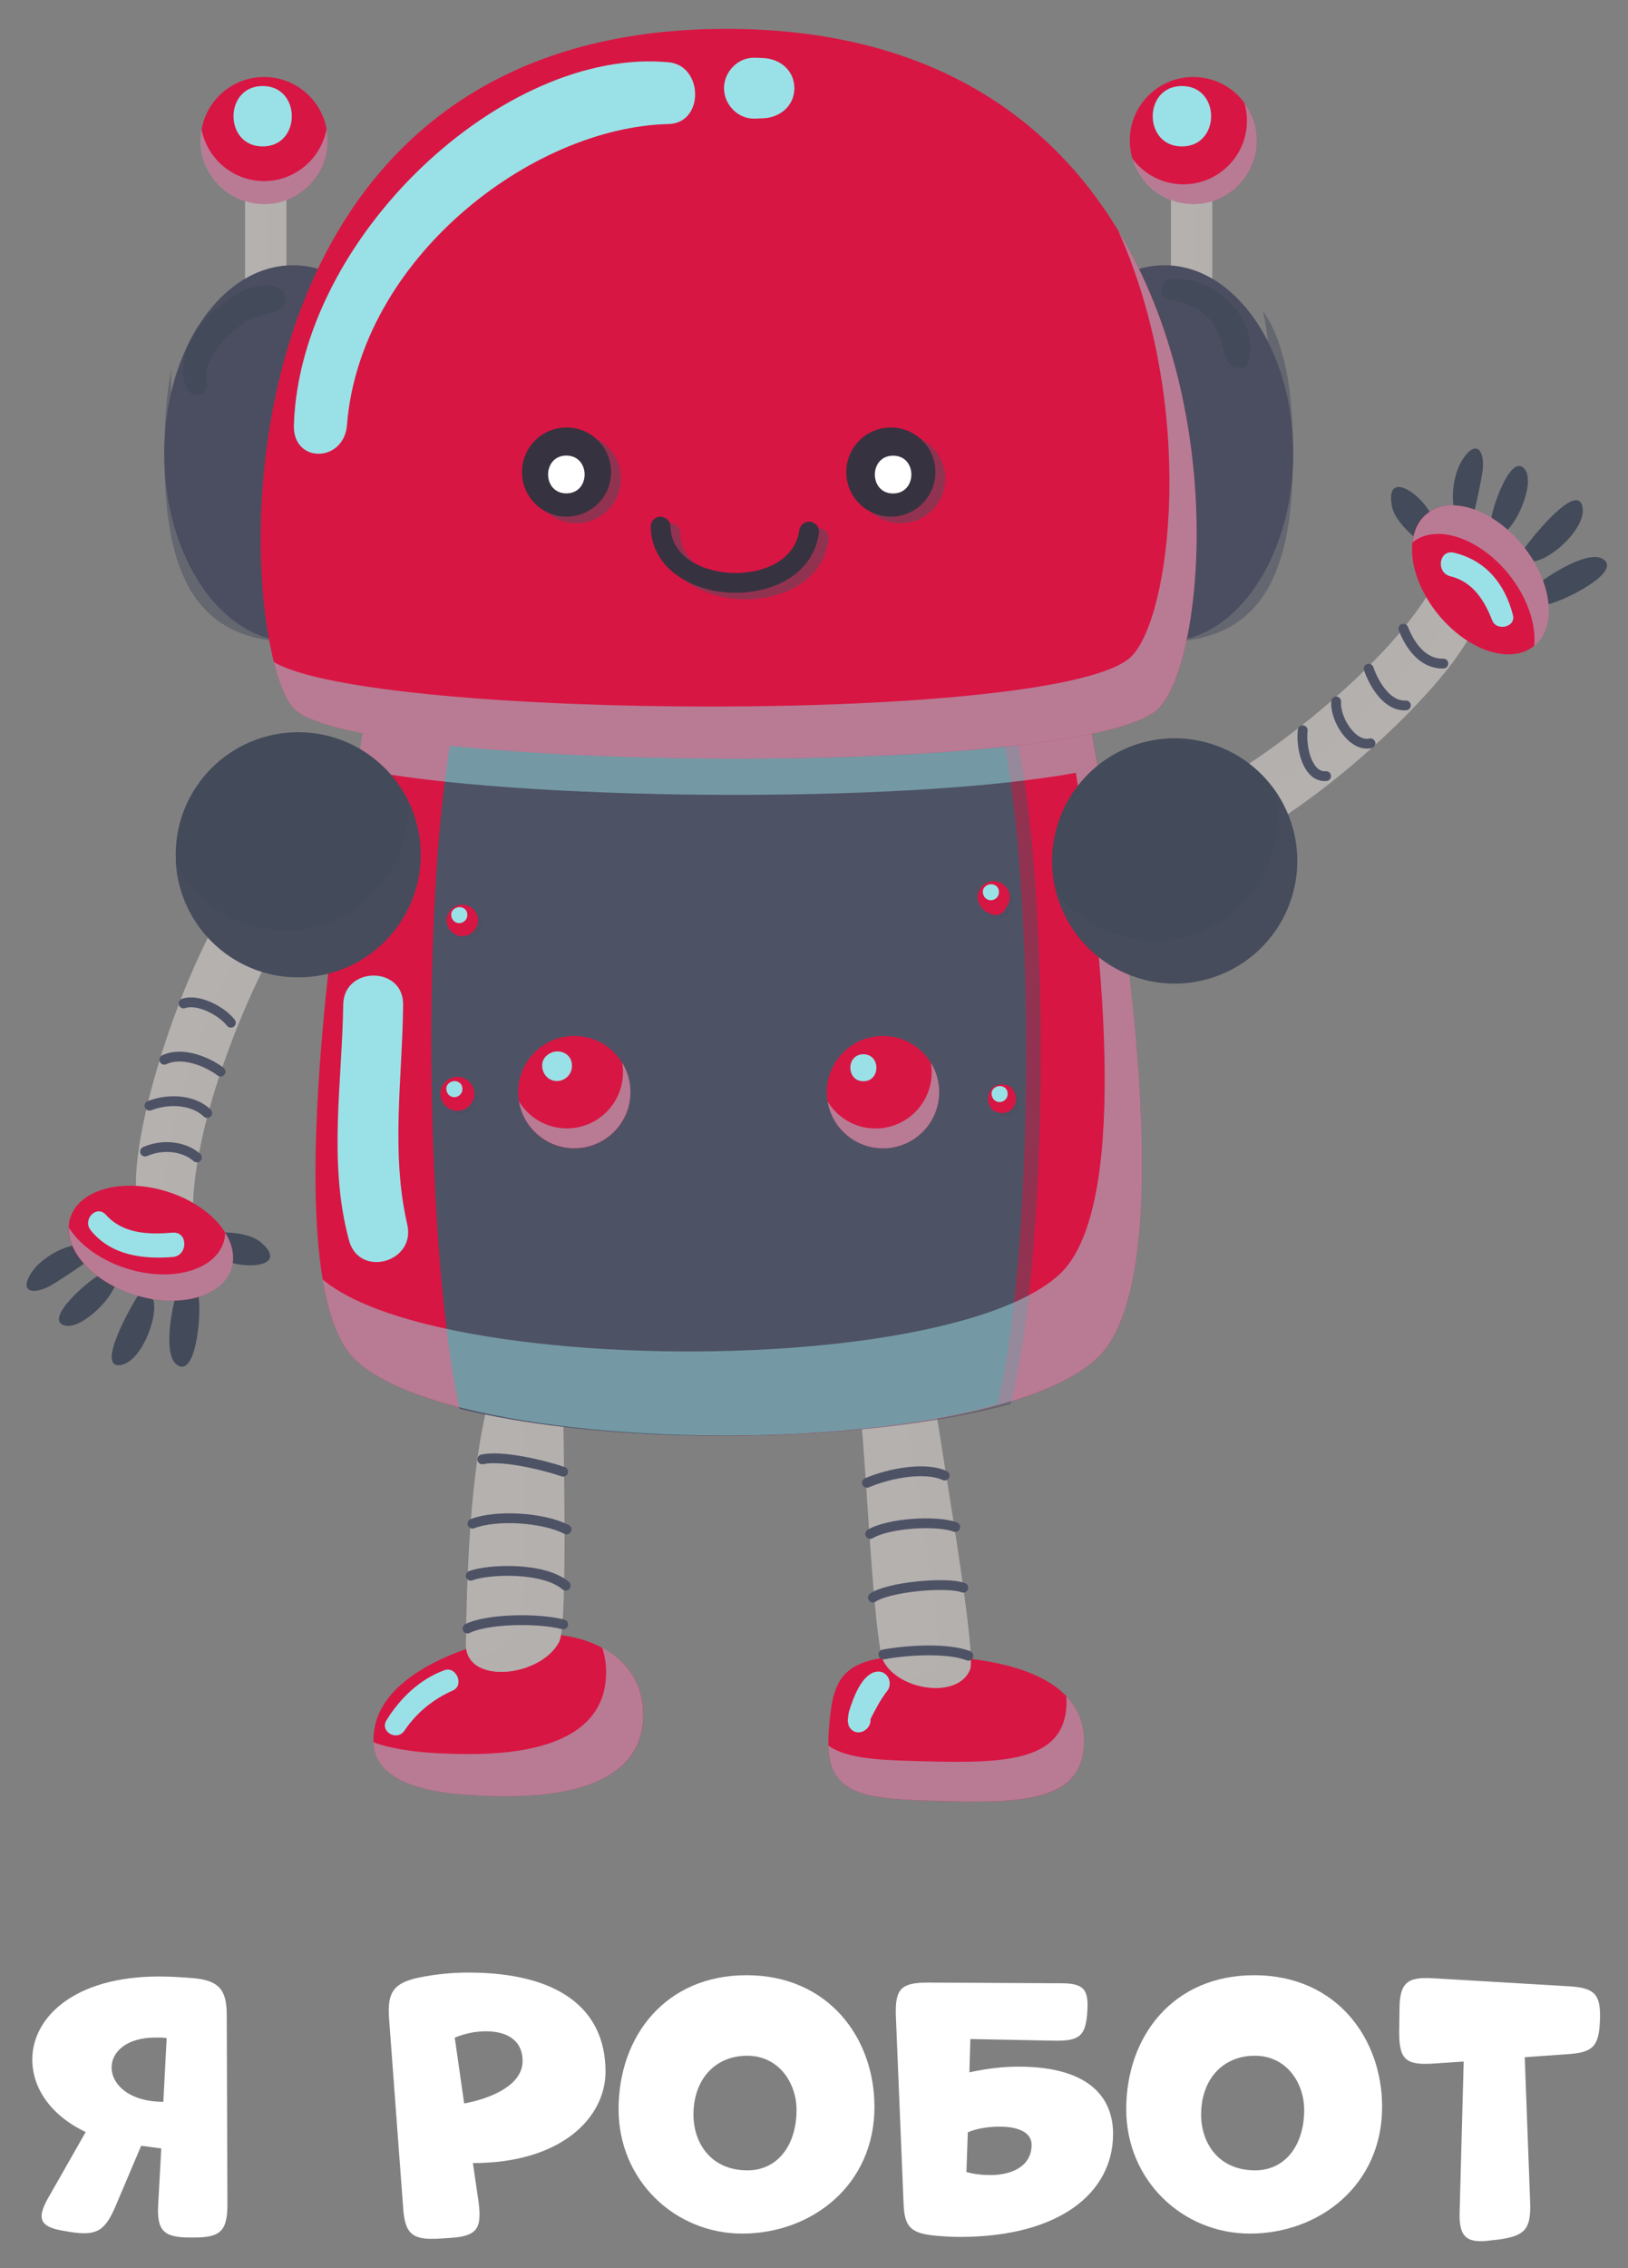 <?xml version="1.0" encoding="utf-8"?>
<!-- Generator: Adobe Illustrator 25.2.3, SVG Export Plug-In . SVG Version: 6.00 Build 0)  -->
<svg version="1.1" id="OBJECT" xmlns="http://www.w3.org/2000/svg" xmlns:xlink="http://www.w3.org/1999/xlink" x="0px" y="0px"
	 viewBox="0 0 165.86 230.97" style="enable-background:new 0 0 165.86 230.97;" xml:space="preserve">
<rect x="0" y="0" width="165.86" height="230.97" fill="#808080" stroke="none"/>
<style type="text/css">
	.st0{fill:#D81643;}
	.st1{opacity:0.5;fill:#9AE1E7;}
	.st2{fill:#B5B1AF;}
	.st3{opacity:0.5;fill:#B5B1AF;}
	.st4{fill:none;stroke:#4E5265;stroke-linecap:round;stroke-miterlimit:10;}
	.st5{fill:#9AE1E7;}
	.st6{opacity:0.5;fill:#4B4E60;}
	.st7{fill:#4E5265;}
	.st8{fill:#4B4E60;}
	.st9{fill:#434A59;}
	.st10{opacity:0.5;}
	.st11{fill:#37323F;}
	.st12{fill:#FFFFFF;}
</style>
<g>
	<g>
		<path class="st0" d="M65.54,174.58c0,6.18-6.05,8.32-13.87,8.32c-7.82,0-13.62-1.19-13.62-5.74c0-4.69,4.79-8.12,12.36-10.15
			C57.93,164.99,65.54,167.84,65.54,174.58z"/>
		<path class="st1" d="M65.53,174.58c0,6.17-6.04,8.32-13.87,8.32c-7.67,0-13.4-1.16-13.61-5.49c2.43,0.9,5.87,1.2,9.83,1.2
			c7.83,0,13.87-2.15,13.87-8.32c0-0.91-0.14-1.75-0.4-2.51C63.88,169.14,65.53,171.44,65.53,174.58z"/>
		<path class="st2" d="M49.82,142.46c-2.02,7.57-2.27,19-2.35,24.72c-0.34,4.46,7.57,3.7,9.5,0c0.93-1.78,0.37-21.62,0.42-23.96
			L49.82,142.46z"/>
		<path class="st3" d="M56.96,167.17c-1.61,3.11-7.44,4.14-9.07,1.75c2.02-0.24,4.16-1.32,5.03-3.02c0.86-1.63,0.45-18.61,0.42-23.1
			l4.04,0.4C57.33,145.55,57.89,165.4,56.96,167.17z"/>
		<path class="st4" d="M49.14,148.6c1.93-0.42,6,0.5,8.24,1.26 M57.72,155.74c-2.44-1.26-7.23-1.51-9.58-0.59 M57.63,161.46
			c-2.27-1.93-7.9-1.68-9.67-1.01 M47.63,165.83c2.02-1.01,7.23-1.09,9.75-0.42"/>
	</g>
	<path class="st5" d="M45.29,170.07c-2.51,0.9-4.53,2.86-5.91,5.09c-0.72,1.17,1.07,2.18,1.82,1.07c1.25-1.84,2.93-3.21,4.95-4.1
		C47.32,171.6,46.48,169.64,45.29,170.07z"/>
</g>
<g>
	<g>
		<path class="st0" d="M110.43,177.31c0,6.52-7.06,6.31-15.89,6.05c-7.82-0.22-10.59-1.14-10.09-7.31c0.4-4.93,1-7.44,8.83-7.44
			C101.1,168.6,110.43,170.2,110.43,177.31z"/>
		<path class="st1" d="M110.43,177.3c0,6.52-7.06,6.31-15.89,6.05c-7.03-0.19-9.99-0.96-10.14-5.6c1.58,1.15,4.29,1.45,8.37,1.56
			c8.83,0.25,15.89,0.46,15.89-6.05c0-0.18-0.01-0.36-0.03-0.54C109.76,173.9,110.43,175.41,110.43,177.3z"/>
		<path class="st2" d="M87.77,145.16c0.4,3.15,1.27,22.17,2.23,23.99c1.6,3.03,7.65,3.87,8.83,0.84c0.73-1.87-3.51-25.75-3.72-28.09
			L87.77,145.16z"/>
		<path class="st3" d="M98.83,169.99c-0.9,2.33-4.69,2.37-7.12,0.88c1.72,0.09,3.3-0.48,3.84-1.89c0.62-1.59-2.36-19.15-3.39-25.77
			l2.96-1.31C95.32,144.24,99.55,168.12,98.83,169.99z"/>
		<path class="st4" d="M88.32,150.99c2.41-1.02,5.96-1.64,7.92-0.74 M97.32,155.49c-1.94-0.72-6.87-0.38-8.66,0.71 M98.14,161.67
			c-1.78-0.64-7.69-0.06-9.21,1.01 M98.66,168.6c-2.07-0.82-6.22-0.59-8.66-0.13"/>
	</g>
	<path class="st5" d="M89.16,170.25c-1.41,0.36-2.22,2.64-2.61,3.86c-0.1,0.31-0.14,0.62-0.17,0.93c-0.01,0.13-0.01,0.65,0.02,0.26
		c-0.01,0.17,0.05,0.44,0.15,0.59c0.49,0.73,1.38,0.64,1.89,0c0,0,0-0.01,0-0.01c0.19-0.22,0.27-0.52,0.24-0.81
		c0.17-0.37,0.37-0.72,0.56-1.08c0.21-0.4,0.44-0.79,0.69-1.17c0.03-0.04,0.32-0.44,0.17-0.26c0.09-0.11,0.18-0.23,0.26-0.34
		c-0.21,0.28,0.1-0.11,0.15-0.22C90.96,171.08,90.22,169.98,89.16,170.25z"/>
</g>
<path class="st0" d="M111.66,138.41c-2.08,1.87-5.43,3.39-9.59,4.57c-14.71,4.2-39.64,4.22-54.78,0.45
	c-5.05-1.26-9.02-2.95-11.15-5.02c-7.3-7.12-2.98-40.87,0.21-60.13c0.27-1.68,0.54-3.25,0.79-4.67c19.32,2.93,59.71,2.8,73.66-1.09
	c0.33,1.69,0.71,3.62,1.08,5.72C115.34,97.39,119.99,130.91,111.66,138.41z"/>
<path class="st6" d="M102.96,142.98c-6.95,1.89-16.09,2.94-25.48,3.17c-2.53,0.06-5.08,0.06-7.62,0.01
	c-8.42-0.21-16.62-1.13-23.04-2.72c-4.12-19.04-3.96-66.36,1.44-75.95c0.6-1.05,1.51-1.98,2.67-2.77h45.25
	c1.93,0.83,3.45,1.76,4.43,2.77C107.15,74.31,107.61,125.13,102.96,142.98z"/>
<path class="st7" d="M101.6,142.98c-6.59,1.88-15.23,2.93-24.12,3.17c-2.53,0.06-5.08,0.06-7.62,0.01
	c-8.42-0.21-16.62-1.13-23.04-2.72c-4.12-19.04-3.96-66.36,1.44-75.95c0.6-1.05,1.51-1.98,2.67-2.77h44.21
	c1.84,0.83,3.29,1.76,4.22,2.77C105.59,74.31,106.03,125.13,101.6,142.98z"/>
<path class="st1" d="M111.76,77.61c-0.25-1.39-0.5-2.7-0.74-3.91c-1.06-5.49-1.85-8.99-1.85-8.99h-2.01
	c0.47,2.41,0.99,5.23,1.52,8.32c-15.53,3.38-53.12,3.37-71.55,0.58c-0.25,1.42-0.51,3-0.79,4.67c16.06,3.28,55.59,3.65,73.27,0.41
	c3.01,19.21,5.39,44.71-1.74,51.14c-2.08,1.87-5.43,3.39-9.59,4.57c-14.71,4.2-39.64,4.22-54.78,0.45
	c-4.66-1.16-8.4-2.69-10.62-4.56c0.62,3.7,1.65,6.55,3.26,8.11c2.13,2.08,6.09,3.76,11.15,5.02c15.14,3.76,40.07,3.74,54.78-0.45
	c4.17-1.18,7.52-2.7,9.59-4.57C120.08,130.82,115.24,96.64,111.76,77.61z"/>
<g>
	<g>
		<rect x="24.97" y="18.94" class="st2" width="4.2" height="13.79"/>
		<rect x="27.16" y="18.94" class="st3" width="2.02" height="13.78"/>
		<path class="st0" d="M33.38,14.31c0,3.57-2.9,6.47-6.47,6.47c-3.58,0-6.47-2.9-6.47-6.47c0-3.58,2.9-6.47,6.47-6.47
			C30.48,7.84,33.38,10.74,33.38,14.31z"/>
		<path class="st1" d="M33.38,14.31c0,3.58-2.91,6.48-6.48,6.48c-3.57,0-6.48-2.9-6.48-6.48c0-0.4,0.04-0.8,0.11-1.17
			c0.56,3.01,3.2,5.3,6.37,5.3c3.17,0,5.81-2.29,6.37-5.3C33.34,13.52,33.38,13.91,33.38,14.31z"/>
		<ellipse class="st8" cx="29.85" cy="46.18" rx="13.12" ry="19.17"/>
		<path class="st6" d="M42.92,48.66c-0.35,9.41-3.01,16.69-13.06,16.69c-10.94,0-13.11-8.58-13.11-19.17c0-3.07,0.18-5.96,0.72-8.54
			c-0.04,0.81-0.05,1.64-0.05,2.48c0,10.58,2.19,19.17,13.11,19.17C38.28,59.3,41.63,54.97,42.92,48.66z"/>
	</g>
	<path class="st5" d="M26.76,8.76c-3.96,0-3.96,6.15,0,6.15C30.72,14.91,30.72,8.76,26.76,8.76z"/>
	<path class="st9" d="M28.42,29.38c-2.45-1.14-5.63,1.21-7.27,2.87c-1.82,1.84-3.18,4.71-2.12,7.27c0.51,1.22,2.29,0.79,2.01-0.56
		c-0.39-1.94,1.15-3.76,2.44-4.99c0.73-0.7,1.6-1.3,2.53-1.69c0.79-0.33,1.63-0.31,2.41-0.67C29.27,31.22,29.26,29.77,28.42,29.38z"
		/>
</g>
<g>
	<g>
		<rect x="119.3" y="18.94" class="st2" width="4.2" height="13.79"/>
		<rect x="121.74" y="18.94" class="st3" width="1.77" height="13.78"/>
		<path class="st0" d="M115.1,14.31c0,3.57,2.9,6.47,6.47,6.47c3.58,0,6.47-2.9,6.47-6.47c0-3.58-2.9-6.47-6.47-6.47
			C117.99,7.84,115.1,10.74,115.1,14.31z"/>
		<path class="st1" d="M128.04,14.31c0,3.58-2.9,6.48-6.48,6.48c-2.94,0-5.42-1.96-6.2-4.65c1.17,1.59,3.06,2.63,5.2,2.63
			c3.58,0,6.48-2.9,6.48-6.48c0-0.63-0.09-1.23-0.26-1.81C127.58,11.56,128.04,12.88,128.04,14.31z"/>
		<ellipse class="st8" cx="118.63" cy="46.18" rx="13.12" ry="19.17"/>
		<path class="st6" d="M131.74,46.18c0,10.58-2.19,19.17-13.11,19.17c-7.57,0-10.95-4.12-12.3-10.16c1.97,2.88,5.11,4.61,10.03,4.61
			c10.93,0,13.11-8.58,13.11-19.17c0-3.26-0.2-6.31-0.81-9C131.08,35.14,131.74,40.36,131.74,46.18z"/>
	</g>
	<path class="st5" d="M120.41,8.76c-3.96,0-3.96,6.15,0,6.15C124.38,14.91,124.38,8.76,120.41,8.76z"/>
	<path class="st9" d="M119.4,28.41c-1.12,0.1-1.58,1.93-0.29,2.12c1.64,0.24,2.94,0.73,4.1,1.95c1.13,1.2,1.22,2.76,1.81,4.2
		c0.4,0.97,1.89,1.19,2.2,0C128.34,32.38,123.5,28.03,119.4,28.41z"/>
</g>
<g>
	<g>
		<path class="st2" d="M30.75,91.95c-4.71,6.47-11.07,21.76-11.1,31.27l-5.72-1.26c-0.92-7.26,6.05-27.76,12.02-33.71L30.75,91.95z"
			/>
		<path class="st3" d="M30.75,91.95c-4.7,6.48-11.07,21.76-11.1,31.27l-5.71-1.26c0-0.03-0.01-0.06-0.01-0.09l2.69,0.6
			c0.03-9.51,6.4-24.8,11.1-31.27l-2.6-2.01c0.27-0.34,0.55-0.66,0.84-0.94L30.75,91.95z"/>
		<path class="st9" d="M42.86,87.04c0,6.89-5.59,12.48-12.48,12.48s-12.48-5.59-12.48-12.48c0-6.9,5.59-12.48,12.48-12.48
			S42.86,80.14,42.86,87.04z"/>
		<path class="st6" d="M42.85,87.04c0,6.89-5.59,12.48-12.48,12.48c-6.66,0-12.1-5.21-12.47-11.75c2.04,4.13,6.29,6.96,11.21,6.96
			c6.89,0,12.48-5.59,12.48-12.49c0-0.24-0.01-0.48-0.03-0.73C42.39,83.18,42.85,85.05,42.85,87.04z"/>
		<g>
			<path class="st9" d="M26.6,126.52c-1.35-1.17-4.22-1.02-4.22-1.02l0.05,2.58C24.36,129.37,29.65,129.15,26.6,126.52z"/>
			<g>
				<path class="st9" d="M20.17,131.8l-2.3,0.32c-0.36,1.19-1.41,6.42,0.46,7.01C20.12,139.69,20.58,133.06,20.17,131.8z"/>
				<path class="st9" d="M15.63,132.37l-1.45-0.63c-0.67,0.95-4.45,7.56-1.96,7.27C14.36,138.76,16.12,134.19,15.63,132.37z"/>
				<path class="st9" d="M11.78,130.73l-1.52-0.96c-1.07,0.43-5.92,4.59-3.66,5.2C8.22,135.4,11.28,132.43,11.78,130.73z"/>
				<path class="st9" d="M8.82,128.5l-1.42-1.67c-1.44,0.33-3.2,1.38-4.07,2.58c-1.27,1.75-0.49,2.52,1.39,1.72
					C5.56,130.78,8.82,128.5,8.82,128.5z"/>
			</g>
			<path class="st0" d="M23.58,129.15c-0.91,2.91-5.32,4.12-9.86,2.7c-4.54-1.41-7.48-4.92-6.57-7.82c0.91-2.91,5.32-4.12,9.86-2.7
				C21.55,122.74,24.49,126.24,23.58,129.15z"/>
			<path class="st1" d="M23.59,129.15c-0.91,2.91-5.32,4.11-9.85,2.71c-4.06-1.27-6.83-4.19-6.73-6.87
				c1.08,1.76,3.22,3.34,5.93,4.19c4.53,1.41,8.94,0.2,9.85-2.71c0.1-0.31,0.15-0.63,0.15-0.96
				C23.68,126.71,23.95,127.97,23.59,129.15z"/>
		</g>
	</g>
	<path class="st4" d="M14.78,117.26c1.71-0.75,3.88-0.61,5.28,0.6 M21.11,113.34c-1.34-1.3-3.79-1.56-5.88-0.75 M22.47,109.12
		c-1.37-1.04-3.92-2.07-5.73-1.21 M23.52,104.14c-0.92-1.19-3.34-2.48-4.82-1.96"/>
	<path class="st9" d="M27.74,77.14c-0.05-0.01-0.11-0.02-0.16-0.03c-0.86-0.14-1.61-0.14-2.39,0.31c-0.94,0.55-1.53,1.58-1.53,2.67
		c0,0.82,0.33,1.61,0.91,2.19c0.84,0.84,1.89,0.98,3.01,0.8c0.05-0.01,0.11-0.02,0.16-0.03c1.33-0.22,2.25-1.7,2.25-2.96
		C29.99,78.84,29.07,77.36,27.74,77.14z"/>
	<path class="st5" d="M17.59,125.52c-2.44,0.2-5.04,0.14-6.79-1.81c-0.96-1.08-2.43,0.47-1.56,1.56c2.04,2.55,5.28,2.97,8.35,2.73
		C19.17,127.87,19.18,125.39,17.59,125.52z"/>
</g>
<g>
	<g>
		<path class="st2" d="M120.75,81.49c7.3-3.29,20.41-13.4,25.15-21.65l4.34,3.93c-2.8,6.76-19.02,21.1-27.16,23.31L120.75,81.49z"/>
		<path class="st3" d="M149.99,64.32c0.1-0.19,0.18-0.37,0.26-0.55l-4.34-3.93c-4.74,8.25-17.85,18.36-25.15,21.65l2.32,5.59
			c0.26-0.07,0.54-0.15,0.81-0.26l-1.13-2.74c7.3-3.29,20.41-13.4,25.15-21.65L149.99,64.32z"/>
	</g>
	<path class="st4" d="M135.1,79.03c-1.89,0.16-2.59-2.93-2.38-4.67 M136.13,71.43c-0.14,1.8,1.66,4.68,3.49,4.26 M139.44,68.09
		c0.57,1.65,1.93,3.86,3.79,3.74 M142.98,64.02c0.71,1.82,2.04,3.61,4.07,3.55"/>
	<g>
		<path class="st9" d="M124.31,99.26c6.4-2.56,9.52-9.83,6.96-16.23c-2.56-6.4-9.83-9.52-16.23-6.96c-6.4,2.56-9.52,9.83-6.96,16.23
			C110.64,98.7,117.9,101.82,124.31,99.26z"/>
		<path class="st6" d="M131.81,90.6c-1.62,6.7-8.36,10.82-15.06,9.2c-4.69-1.13-8.11-4.76-9.2-9.13c1.68,2.29,4.17,4.03,7.15,4.75
			c6.7,1.62,13.44-2.5,15.06-9.21c0.49-2.02,0.46-4.04-0.01-5.93C131.83,83.15,132.71,86.87,131.81,90.6z"/>
		<path class="st9" d="M116.6,80.4c0.01,0.05,0.02,0.11,0.03,0.16c0.19,0.85,0.47,1.55,1.18,2.1c0.86,0.67,2.04,0.84,3.05,0.43
			c0.76-0.3,1.37-0.9,1.7-1.66c0.47-1.1,0.21-2.12-0.38-3.09c-0.03-0.05-0.06-0.09-0.08-0.14c-0.7-1.15-2.42-1.46-3.59-0.99
			C117.35,77.68,116.31,79.09,116.6,80.4z"/>
	</g>
	<g>
		<g>
			<path class="st9" d="M141.79,51.47c0.3,1.76,2.61,3.46,2.61,3.46l1.6-2.03C145.34,50.69,141.11,47.5,141.79,51.47z"/>
			<g>
				<path class="st9" d="M157.45,61.57l-0.56-2.25c0.97-0.78,5.44-3.69,6.68-2.17C164.75,58.59,158.77,61.48,157.45,61.57z"/>
				<path class="st9" d="M156.29,57.15l-1.12-1.12c0.64-0.98,5.37-6.94,6.03-4.52C161.76,53.6,158.16,56.92,156.29,57.15z"/>
				<path class="st9" d="M153.34,54.18l-1.45-1.05c0-1.16,2.06-7.2,3.47-5.33C156.35,49.13,154.73,53.08,153.34,54.18z"/>
				<path class="st9" d="M150.17,52.26l-2.08-0.7c-0.23-1.47,0.1-3.48,0.89-4.73c1.15-1.83,2.16-1.39,2.11,0.65
					C151.07,48.39,150.17,52.26,150.17,52.26z"/>
			</g>
			<path class="st0" d="M156.29,65.77c2.38-1.93,1.86-6.52-1.16-10.23c-3.02-3.71-7.4-5.16-9.78-3.22
				c-2.38,1.94-1.86,6.52,1.16,10.23C149.54,66.27,153.91,67.71,156.29,65.77z"/>
			<path class="st1" d="M155.14,55.54c3.01,3.72,3.54,8.3,1.16,10.23c0.23-2.18-0.68-4.92-2.61-7.32c-3.02-3.72-7.4-5.16-9.78-3.22
				c0.13-1.2,0.6-2.22,1.46-2.91C147.74,50.38,152.11,51.82,155.14,55.54z"/>
		</g>
		<path class="st5" d="M147.76,58.68c2.29,0.56,3.46,2.43,4.27,4.5c0.44,1.12,2.41,0.69,2.11-0.53c-0.8-3.17-2.75-5.59-6.01-6.37
			C146.59,55.92,146.26,58.31,147.76,58.68z"/>
	</g>
</g>
<g>
	<path class="st0" d="M118.05,72.13c7.16-7.16,10.05-69.19-44.06-69.19c-54.11,0-50.09,62.73-44.06,69.19
		C35.96,78.59,110.88,79.3,118.05,72.13z"/>
	<path class="st1" d="M118.04,72.13c-7.16,7.16-82.08,6.47-88.11,0c-0.75-0.8-1.45-2.44-2.03-4.72c9.82,5.92,80.43,6.37,87.37-0.57
		c4.04-4.04,6.71-25.43-1.36-43.38C125.28,42.21,122.48,67.69,118.04,72.13z"/>
	<path class="st5" d="M68.12,6.34C51.33,4.76,30.57,24.12,29.94,43.28c-0.13,3.96,5.11,3.84,5.41,0
		c1.32-16.84,18.71-30.32,32.77-30.65C71.77,12.54,71.67,6.67,68.12,6.34z"/>
	<path class="st5" d="M77.87,5.92c-0.34-0.02-0.67-0.04-1.01-0.04c-1.69-0.04-3.1,1.44-3.1,3.1s1.41,3.14,3.1,3.1
		c0.34-0.01,0.67-0.02,1.01-0.04c1.66-0.12,3.06-1.3,3.06-3.06C80.93,7.22,79.53,6.03,77.87,5.92z"/>
</g>
<g class="st10">
	<path class="st8" d="M58.73,44.2c-2.51,0-4.54,2.03-4.54,4.54c0,2.51,2.03,4.54,4.54,4.54c2.51,0,4.54-2.03,4.54-4.54
		C63.27,46.23,61.23,44.2,58.73,44.2z"/>
	<path class="st8" d="M91.77,44.2c-2.51,0-4.54,2.03-4.54,4.54c0,2.51,2.03,4.54,4.54,4.54s4.54-2.03,4.54-4.54
		C96.31,46.23,94.27,44.2,91.77,44.2z"/>
	<path class="st8" d="M83.58,53.8c-0.55-0.08-1.06,0.31-1.14,0.86c-0.46,3.26-4,4.54-7.09,4.34c-2.97-0.18-5.98-1.72-6.03-4.73
		c-0.01-0.56-0.48-0.96-1.02-0.99c-0.56,0.01-1,0.47-0.99,1.02c0.07,4.28,4.15,6.47,7.92,6.71c0.24,0.01,0.48,0.02,0.72,0.02
		c3.81,0,7.9-1.84,8.49-6.1C84.52,54.38,84.14,53.87,83.58,53.8z"/>
</g>
<g>
	<g>
		<path class="st11" d="M57.72,43.53c-2.51,0-4.54,2.03-4.54,4.54c0,2.51,2.03,4.54,4.54,4.54c2.51,0,4.54-2.03,4.54-4.54
			C62.26,45.56,60.23,43.53,57.72,43.53z"/>
		<path class="st11" d="M95.3,48.07c0,2.51-2.03,4.54-4.54,4.54c-2.51,0-4.54-2.03-4.54-4.54c0-2.51,2.03-4.54,4.54-4.54
			C93.27,43.53,95.3,45.56,95.3,48.07z"/>
		<g>
			<path class="st11" d="M74.94,60.36c-0.24,0-0.48-0.01-0.72-0.02c-3.77-0.23-7.86-2.43-7.92-6.71c-0.01-0.56,0.44-1.02,0.99-1.02
				c0.55,0.03,1.02,0.44,1.02,0.99c0.05,3.01,3.06,4.54,6.03,4.73c3.1,0.19,6.64-1.09,7.09-4.34c0.08-0.55,0.59-0.94,1.14-0.86
				c0.55,0.08,0.94,0.59,0.86,1.14C82.84,58.52,78.75,60.36,74.94,60.36z"/>
		</g>
	</g>
	<path class="st12" d="M57.7,50.24c-2.48,0-2.48-3.85,0-3.85C60.18,46.4,60.18,50.24,57.7,50.24z M90.99,46.4
		c-2.48,0-2.48,3.85,0,3.85C93.47,50.24,93.47,46.4,90.99,46.4z"/>
</g>
<g>
	<path class="st6" d="M49.02,94.1c0,0.87-0.73,1.6-1.6,1.6c-0.87,0-1.6-0.73-1.6-1.6c0-0.87,0.73-1.6,1.6-1.6
		C48.29,92.5,49.02,93.23,49.02,94.1z M46.91,110.03c-0.94,0-1.73,0.79-1.73,1.73c0,0.94,0.79,1.73,1.73,1.73
		c0.94,0,1.73-0.79,1.73-1.73C48.64,110.81,47.85,110.03,46.91,110.03z M103.2,91.74c0-0.89-0.75-1.64-1.64-1.64
		c-0.89,0-1.64,0.75-1.64,1.64c0,0.65,0.47,1.35,1.11,1.57c0.52,0.39,1.36,0.29,1.68-0.32c0.04-0.07,0.26-0.39,0-0.09
		C103.01,92.56,103.2,92.21,103.2,91.74z M102.4,110.79c-1.89,0-1.89,2.92,0,2.92C104.29,113.72,104.29,110.79,102.4,110.79z"/>
	<path class="st0" d="M48.7,93.72c0,0.87-0.73,1.6-1.6,1.6c-0.87,0-1.6-0.73-1.6-1.6c0-0.87,0.73-1.6,1.6-1.6
		C47.97,92.12,48.7,92.85,48.7,93.72z M46.6,109.65c-0.94,0-1.73,0.79-1.73,1.73c0,0.94,0.79,1.73,1.73,1.73
		c0.94,0,1.73-0.79,1.73-1.73C48.32,110.43,47.54,109.65,46.6,109.65z M102.88,91.37c0-0.89-0.75-1.64-1.64-1.64
		c-0.89,0-1.64,0.75-1.64,1.64c0,0.65,0.47,1.35,1.11,1.57c0.52,0.39,1.36,0.29,1.68-0.32c0.04-0.07,0.26-0.39,0-0.09
		C102.69,92.18,102.88,91.83,102.88,91.37z M102.08,110.42c-1.89,0-1.89,2.92,0,2.92C103.97,113.34,103.97,110.42,102.08,110.42z"/>
	<path class="st5" d="M46.24,92.58c-0.01,0.01-0.02,0.02-0.03,0.02c-0.4,0.35-0.27,1.03,0.17,1.29c0.54,0.32,1.23-0.09,1.23-0.71
		c0-0.01,0-0.02,0-0.03C47.62,92.41,46.75,92.14,46.24,92.58z"/>
	<path class="st5" d="M100.4,90.25c-0.01,0.01-0.02,0.01-0.03,0.02c-0.4,0.35-0.27,1.03,0.17,1.29c0.54,0.32,1.23-0.09,1.23-0.71
		c0-0.01,0-0.02,0-0.03C101.78,90.08,100.91,89.81,100.4,90.25z"/>
	<path class="st5" d="M101.29,110.8c-0.01,0.01-0.02,0.01-0.03,0.02c-0.4,0.35-0.27,1.03,0.17,1.29c0.54,0.32,1.23-0.09,1.23-0.71
		c0-0.01,0-0.02,0-0.03C102.66,110.63,101.8,110.36,101.29,110.8z"/>
	<path class="st5" d="M45.74,110.3c-0.01,0.01-0.02,0.01-0.03,0.02c-0.4,0.35-0.27,1.03,0.17,1.29c0.54,0.32,1.23-0.09,1.23-0.71
		c0-0.01,0-0.02,0-0.03C47.11,110.13,46.25,109.86,45.74,110.3z"/>
</g>
<g>
	<g>
		<g>
			<path class="st0" d="M64.23,111.21c0,3.16-2.56,5.72-5.72,5.72c-3.16,0-5.72-2.56-5.72-5.72c0-3.16,2.56-5.72,5.72-5.72
				C61.67,105.49,64.23,108.05,64.23,111.21z"/>
			<path class="st0" d="M95.68,111.21c0,3.16-2.56,5.72-5.72,5.72c-3.16,0-5.72-2.56-5.72-5.72c0-3.16,2.56-5.72,5.72-5.72
				C93.12,105.49,95.68,108.05,95.68,111.21z"/>
		</g>
	</g>
	<path class="st1" d="M64.23,111.2c0,3.16-2.56,5.72-5.72,5.72c-2.83,0-5.18-2.06-5.63-4.76c1,1.64,2.8,2.74,4.87,2.74
		c3.16,0,5.72-2.56,5.72-5.72c0-0.32-0.03-0.65-0.08-0.95C63.93,109.09,64.23,110.11,64.23,111.2z M94.83,108.22
		c0.06,0.31,0.09,0.64,0.09,0.97c0,3.16-2.56,5.72-5.72,5.72c-2.07,0-3.88-1.1-4.88-2.75c0.44,2.7,2.8,4.77,5.64,4.77
		c3.16,0,5.72-2.56,5.72-5.72C95.68,110.1,95.38,109.08,94.83,108.22z"/>
	<path class="st5" d="M55.73,107.46c-0.02,0.01-0.03,0.03-0.05,0.04c-0.75,0.65-0.49,1.91,0.31,2.38c1,0.58,2.27-0.16,2.28-1.31
		c0-0.02,0-0.04,0-0.06C58.28,107.14,56.68,106.64,55.73,107.46z"/>
	<path class="st5" d="M87.96,107.35c-1.77,0-1.77,2.75,0,2.75C89.73,110.1,89.73,107.35,87.96,107.35z"/>
</g>
<path class="st5" d="M41.49,124.68c-1.7-7.38-0.49-14.91-0.42-22.39c0.04-3.94-6.04-3.93-6.1,0c-0.12,8-1.55,16.16,0.59,24.02
	C36.6,130.16,42.39,128.54,41.49,124.68z"/>
<g>
	<path class="st12" d="M11.78,224.63c-1.09,2.57-1.95,3.08-4.72,2.63l-0.38-0.07c-2.6-0.38-3.04-1.2-1.71-3.49l3.76-6.6
		c-3.66-1.75-5.44-4.55-5.44-7.39c0-4.28,4.28-8.45,12.9-8.45c1.06,0,2.29,0.07,3.52,0.17c2.57,0.24,3.39,1.16,3.39,3.73l0.07,19.26
		c0,2.74-0.68,3.42-3.42,3.42h-0.38c-2.7,0-3.42-0.68-3.25-3.42l0.31-5.65l-2.05-0.27L11.78,224.63z M16.64,214.02l0.34-6.47
		c-0.38-0.1-0.79-0.07-1.16-0.07c-2.98,0-4.45,1.5-4.45,3.04C11.37,212.24,13.15,214.02,16.64,214.02z"/>
	<path class="st12" d="M48.76,224.25c0.34,2.67-0.14,3.46-2.91,3.63l-1.09,0.07c-2.74,0.17-3.52-0.45-3.69-3.18l-1.44-19.33
		c-0.17-2.63,0.51-3.52,3.04-4.07c1.68-0.34,3.35-0.51,5.03-0.51c9.13,0,13.99,3.63,13.99,10.09c0,4.65-4.45,9.31-13.51,9.31
		L48.76,224.25z M47.29,214.19c2.94-0.55,5.95-1.95,5.95-4.31c0-2.19-1.68-3.04-3.73-3.04c-1.06,0-2.12,0.21-3.18,0.65L47.29,214.19
		z"/>
	<path class="st12" d="M89.09,214.54c0,7.94-6.36,12.9-13.48,12.9c-6.84,0-12.59-5.41-12.59-12.66c0-7.49,4.82-13.65,13.03-13.65
		C84.44,201.13,89.09,207.56,89.09,214.54z M81.15,214.84c0-2.67-1.75-5.51-5.03-5.51s-5.47,2.43-5.47,5.99
		c0,2.87,1.75,5.68,5.51,5.68C79.17,221,81.15,218.5,81.15,214.84z"/>
	<path class="st12" d="M91.27,205.27c-0.1-2.77,0.55-3.39,3.28-3.39l13.55,0.07c2.36,0,2.84,0.65,2.67,2.98
		c-0.17,2.39-0.82,2.87-3.15,2.87l-8.76-0.17l-0.1,3.39c1.88-0.41,3.52-0.58,4.99-0.58c7.73,0,9.65,3.59,9.65,6.84
		c0,6.02-5.47,10.5-15.63,10.5c-0.96,0-1.92-0.07-2.87-0.17c-2.12-0.27-2.74-0.92-2.84-3.11L91.27,205.27z M105.1,218.4
		c0-1.37-1.57-1.85-3.25-1.85c-1.2,0-2.43,0.21-3.25,0.58l-0.14,4.04c0.75,0.21,1.57,0.31,2.43,0.31
		C103.08,221.48,105.1,220.59,105.1,218.4z"/>
	<path class="st12" d="M140.81,214.54c0,7.94-6.36,12.9-13.48,12.9c-6.84,0-12.59-5.41-12.59-12.66c0-7.49,4.82-13.65,13.03-13.65
		C136.16,201.13,140.81,207.56,140.81,214.54z M132.87,214.84c0-2.67-1.74-5.51-5.03-5.51c-3.28,0-5.47,2.43-5.47,5.99
		c0,2.87,1.74,5.68,5.51,5.68C130.89,221,132.87,218.5,132.87,214.84z"/>
	<path class="st12" d="M155.89,224.22c0.1,2.77-0.51,3.46-3.25,3.83l-0.65,0.07c-2.63,0.38-3.39-0.34-3.28-3.01l0.41-15.19
		l-3.15,0.21c-2.77,0.17-3.42-0.44-3.42-3.18l0.03-2.29c0-2.7,0.72-3.39,3.42-3.22l13.89,0.82c2.6,0.17,3.22,0.82,3.11,3.49
		c-0.1,2.6-0.68,3.25-3.28,3.42l-4.38,0.31L155.89,224.22z"/>
</g>
</svg>
